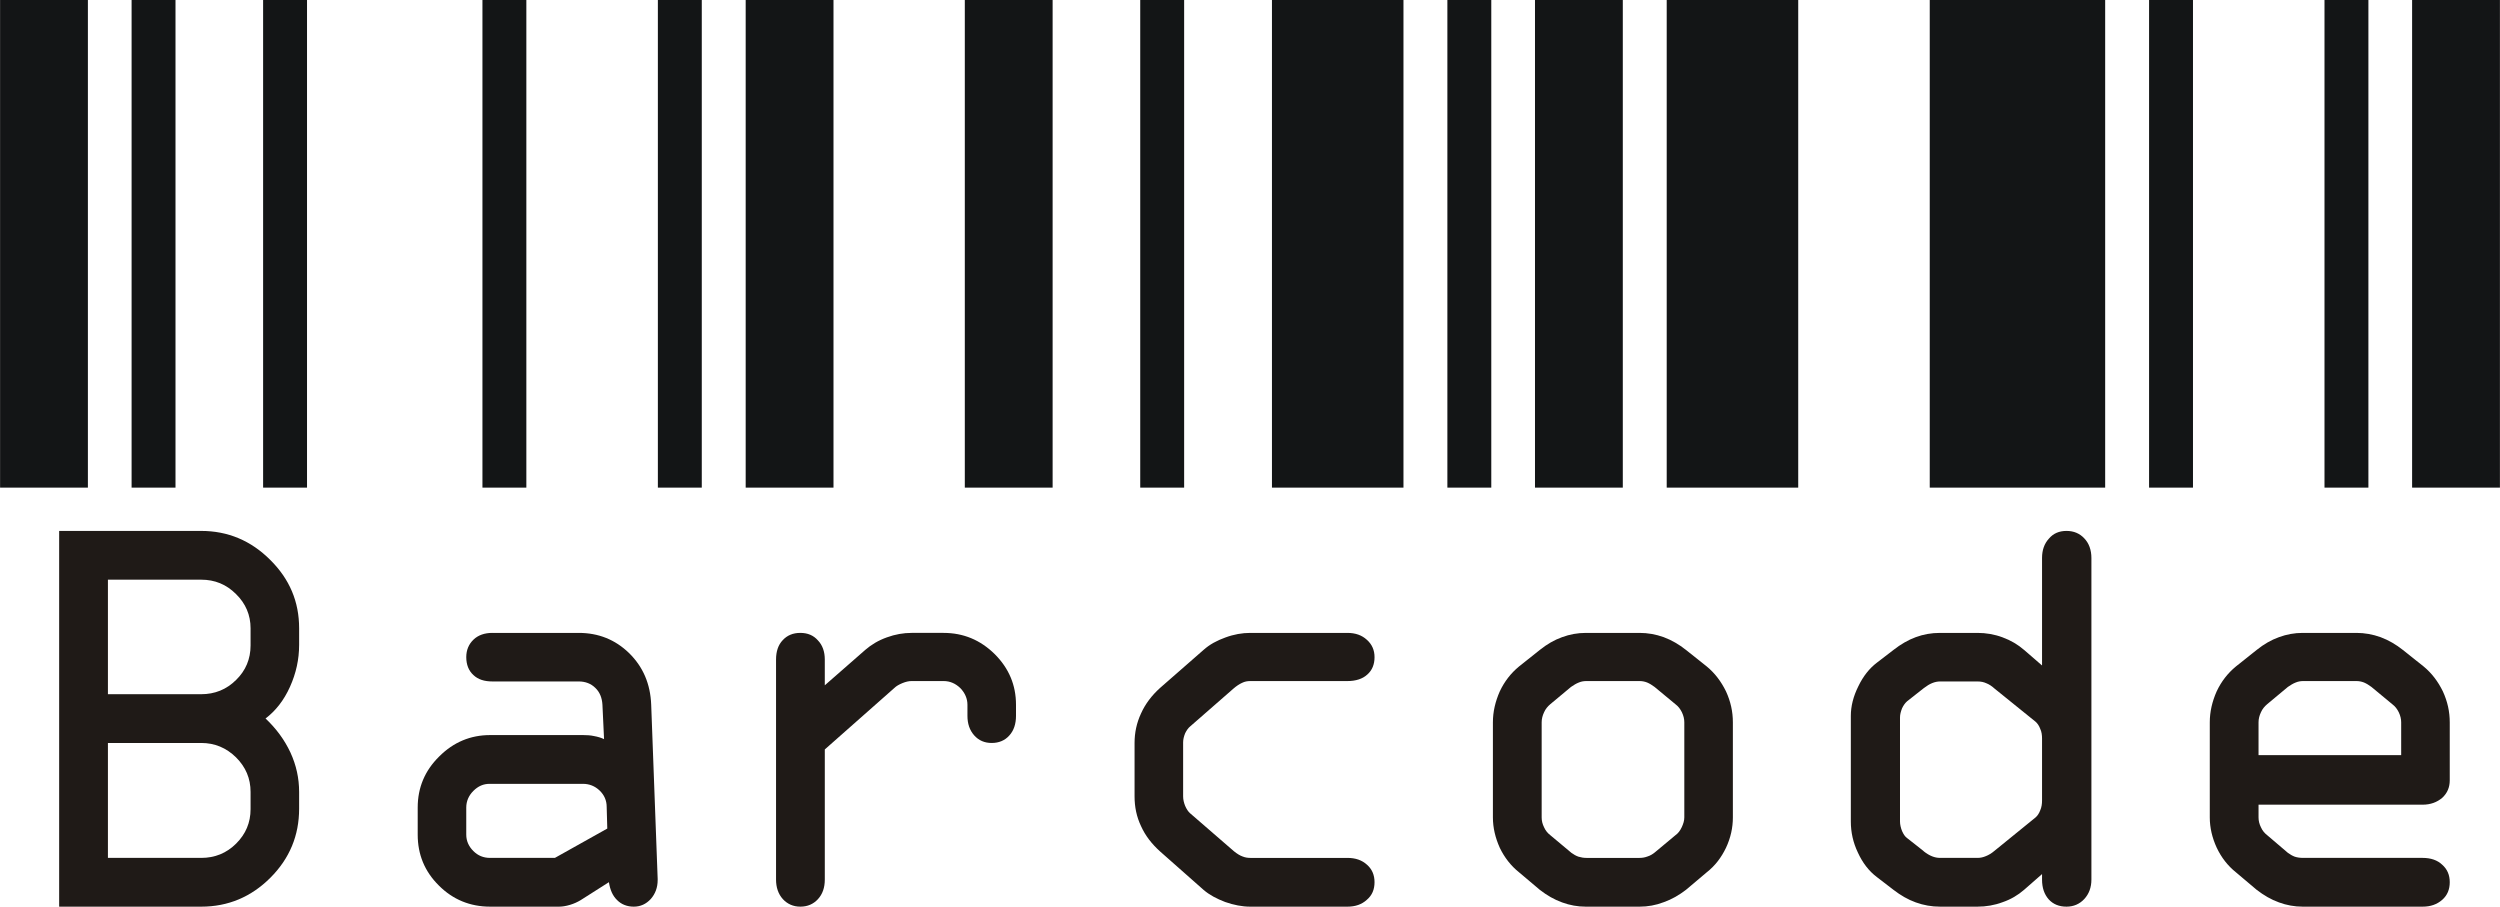 <?xml version="1.0" encoding="iso-8859-1"?>
<!DOCTYPE svg PUBLIC "-//W3C//DTD SVG 20000303 Stylable//EN" "http://www.w3.org/TR/2000/03/WD-SVG-20000303/DTD/svg-20000303-stylable.dtd">
<svg xml:space="preserve" width="4.864in" height="1.764in" style="shape-rendering:geometricPrecision; text-rendering:geometricPrecision; image-rendering:optimizeQuality" viewBox="-60437 0 12355 4481">
  <g>
    <g style="fill:#131516">
      <rect x="-60437" y="0" width="434" height="2410"/>
      <rect x="-59787" y="0" width="217" height="2410"/>
      <rect x="-59137" y="0" width="217" height="2410"/>
      <rect x="-58053" y="0" width="217" height="2410"/>
      <rect x="-57186" y="0" width="217" height="2410"/>
      <rect x="-56752" y="0" width="434" height="2410"/>
      <rect x="-55669" y="0" width="434" height="2410"/>
      <rect x="-54802" y="0" width="217" height="2410"/>
      <rect x="-54151" y="0" width="650" height="2410"/>
      <rect x="-53284" y="0" width="217" height="2410"/>
      <rect x="-52851" y="0" width="434" height="2410"/>
      <rect x="-52200" y="0" width="650" height="2410"/>
      <rect x="-50900" y="0" width="867" height="2410"/>
      <rect x="-49816" y="0" width="217" height="2410"/>
      <rect x="-48949" y="0" width="217" height="2410"/>
      <rect x="-48516" y="0" width="434" height="2410"/>
    </g>
    <g style="fill:#1F1A17">
      <path d="M-59904 3672l0 568 461 0c67,0 125,-23 173,-71 47,-47 71,-103 71,-170l0 -85c0,-67 -24,-123 -72,-171 -48,-47 -105,-71 -172,-71l-461 0zm0 -807l0 566 461 0c67,0 125,-23 173,-71 47,-46 71,-103 71,-170l0 -85c0,-65 -24,-122 -72,-169 -48,-48 -105,-71 -172,-71l-461 0zm-241 -241l702 0c132,0 246,48 341,143 96,95 143,207 143,338l0 82c0,72 -15,140 -45,207 -30,67 -71,119 -121,157 53,50 94,106 123,168 29,63 43,128 43,195l0 83c0,132 -47,246 -142,341 -95,95 -209,143 -342,143l-702 0 0 -1857z"/>
      <path d="M-58018 3874c-30,0 -56,11 -80,35 -23,23 -35,51 -35,82l0 134c0,31 12,58 35,81 23,23 50,34 83,34l320 0 259 -145 -3 -107c0,-32 -12,-59 -35,-81 -23,-22 -51,-33 -82,-33l-462 0zm14 -746l427 0c97,0 180,33 249,100 69,68 105,152 109,255l32 861 0 5c0,38 -12,69 -34,94 -23,25 -51,38 -84,38 -33,0 -61,-11 -82,-32 -22,-21 -35,-50 -41,-89l-140 89c-15,9 -32,17 -52,23 -20,6 -38,9 -54,9l-341 0c-99,0 -184,-35 -253,-104 -71,-70 -105,-154 -105,-252l0 -134c0,-98 35,-182 106,-252 71,-71 155,-106 252,-106l459 0c19,0 37,1 55,5 17,3 34,8 49,15l-8 -170c-2,-34 -13,-62 -35,-83 -21,-21 -49,-32 -82,-32l-427 0c-40,0 -71,-10 -94,-32 -23,-21 -35,-51 -35,-88 0,-35 12,-64 36,-87 23,-22 55,-33 93,-33z"/>
      <path d="M-56361 3260l0 127 200 -175c30,-26 65,-47 107,-62 41,-15 82,-22 122,-22l158 0c98,0 182,35 253,105 70,70 105,153 105,250l0 55c0,40 -11,73 -33,97 -22,25 -52,37 -87,37 -35,0 -64,-12 -87,-38 -22,-25 -33,-57 -33,-96l0 -55c0,-30 -12,-58 -35,-82 -24,-23 -51,-35 -83,-35l-158 0c-13,0 -28,3 -45,10 -17,7 -31,15 -40,24l-344 304 0 643c0,40 -11,72 -34,97 -22,24 -51,37 -87,37 -35,0 -64,-13 -87,-38 -22,-25 -33,-57 -33,-96l0 -1087c0,-41 11,-73 33,-96 22,-24 51,-36 87,-36 36,0 65,12 87,37 23,24 34,56 34,95z"/>
      <path d="M-54258 3128l480 0c39,0 71,11 96,34 26,23 38,52 38,86 0,36 -12,65 -36,86 -23,21 -56,32 -98,32l-480 0c-14,0 -27,2 -41,9 -13,6 -27,15 -42,28l-214 187c-10,8 -18,20 -25,34 -6,15 -10,30 -10,45l0 267c0,16 4,32 10,47 7,16 15,28 24,36l217 188c16,13 31,22 43,26 12,5 25,7 38,7l480 0c40,0 72,11 97,34 25,22 37,51 37,86 0,36 -12,65 -38,87 -25,23 -57,34 -96,34l-480 0c-40,0 -81,-8 -124,-23 -42,-16 -78,-35 -107,-60l-215 -190c-41,-37 -73,-78 -94,-125 -22,-46 -32,-95 -32,-147l0 -264c0,-50 10,-99 32,-146 21,-47 53,-89 94,-126l215 -188c29,-26 65,-46 107,-61 43,-16 84,-23 124,-23z"/>
      <path d="M-52597 3366c-13,0 -25,2 -37,7 -13,5 -26,13 -39,22l-102 85c-13,11 -24,24 -31,40 -8,17 -12,33 -12,50l0 470c0,17 4,33 12,49 7,16 18,29 31,39l104 87c11,8 23,15 35,19 13,4 26,6 39,6l263 0c13,0 26,-2 39,-7 13,-4 25,-11 36,-20l102 -85c13,-9 23,-22 31,-39 8,-17 13,-33 13,-49l0 -470c0,-17 -4,-33 -12,-50 -8,-16 -18,-29 -30,-38l-105 -87c-12,-9 -25,-17 -37,-22 -13,-5 -25,-7 -37,-7l-263 0zm-3 -238l266 0c40,0 80,7 119,21 40,15 76,36 110,63l103 82c40,33 71,74 95,123 23,50 34,100 34,153l0 470c0,51 -11,101 -34,150 -23,48 -54,89 -95,121l-103 87c-34,26 -70,47 -110,61 -39,15 -79,22 -119,22l-266 0c-40,0 -79,-7 -117,-21 -39,-14 -75,-35 -110,-62l-103 -87c-40,-32 -72,-73 -95,-121 -22,-49 -34,-99 -34,-150l0 -470c0,-53 12,-103 34,-153 23,-49 55,-90 95,-123l103 -82c35,-28 71,-49 110,-63 38,-14 77,-21 117,-21z"/>
      <path d="M-50849 3368c-26,0 -52,11 -79,32 -2,1 -3,2 -4,3l-80 63c-10,9 -18,20 -25,35 -6,16 -10,30 -10,45l0 514c0,15 4,32 10,47 7,16 15,28 25,35l80 63c1,1 2,2 3,3 28,22 54,32 80,32l185 0c15,0 28,-3 42,-9 13,-5 28,-14 42,-26l203 -165c9,-8 17,-19 23,-35 7,-16 9,-32 9,-49l0 -306c0,-17 -2,-33 -9,-48 -6,-16 -14,-27 -23,-35l-203 -164c-13,-12 -27,-21 -40,-26 -13,-6 -27,-9 -44,-9l-185 0zm748 -610l0 1589c0,39 -12,71 -35,96 -23,25 -53,38 -88,38 -37,0 -66,-12 -88,-36 -22,-25 -33,-57 -33,-98l0 -27 -89 78c-30,26 -65,47 -106,61 -40,15 -82,22 -124,22l-185 0c-42,0 -81,-7 -120,-21 -39,-14 -75,-35 -110,-62l-82 -63c-40,-30 -71,-71 -94,-121 -24,-50 -35,-101 -35,-154l0 -522c0,-47 12,-96 37,-146 24,-50 55,-89 92,-117l82 -63c36,-28 72,-49 110,-63 38,-14 77,-21 120,-21l185 0c42,0 84,7 124,22 41,15 76,36 106,62l89 77 0 -531c0,-39 11,-71 34,-96 22,-26 51,-38 87,-38 35,0 65,12 88,37 23,24 35,57 35,97z"/>
      <path d="M-49054 3366c-13,0 -25,2 -37,7 -13,5 -26,13 -39,22l-102 85c-13,11 -24,24 -31,40 -8,17 -12,33 -12,50l0 162 705 0 0 -162c0,-17 -4,-33 -12,-50 -8,-16 -18,-29 -30,-38l-105 -87c-12,-9 -25,-17 -37,-22 -13,-5 -25,-7 -37,-7l-263 0zm-3 -238l266 0c40,0 80,7 119,21 40,15 76,36 110,63l103 82c40,33 71,74 95,123 23,50 34,100 34,153l0 287c0,34 -12,63 -37,86 -26,22 -58,34 -97,34l-811 0 0 63c0,17 4,33 12,49 7,16 18,29 31,39l102 87c11,8 23,15 34,19 12,4 26,6 42,6l590 0c40,0 73,11 97,34 25,22 37,51 37,86 0,36 -12,65 -37,87 -26,23 -58,34 -97,34l-593 0c-40,0 -79,-7 -117,-21 -39,-14 -75,-35 -110,-62l-103 -87c-40,-32 -72,-73 -95,-122 -22,-48 -34,-98 -34,-149l0 -470c0,-53 12,-103 34,-153 23,-49 55,-90 95,-123l103 -82c35,-28 71,-49 110,-63 38,-14 77,-21 117,-21z"/>
    </g>
  </g>
</svg>
